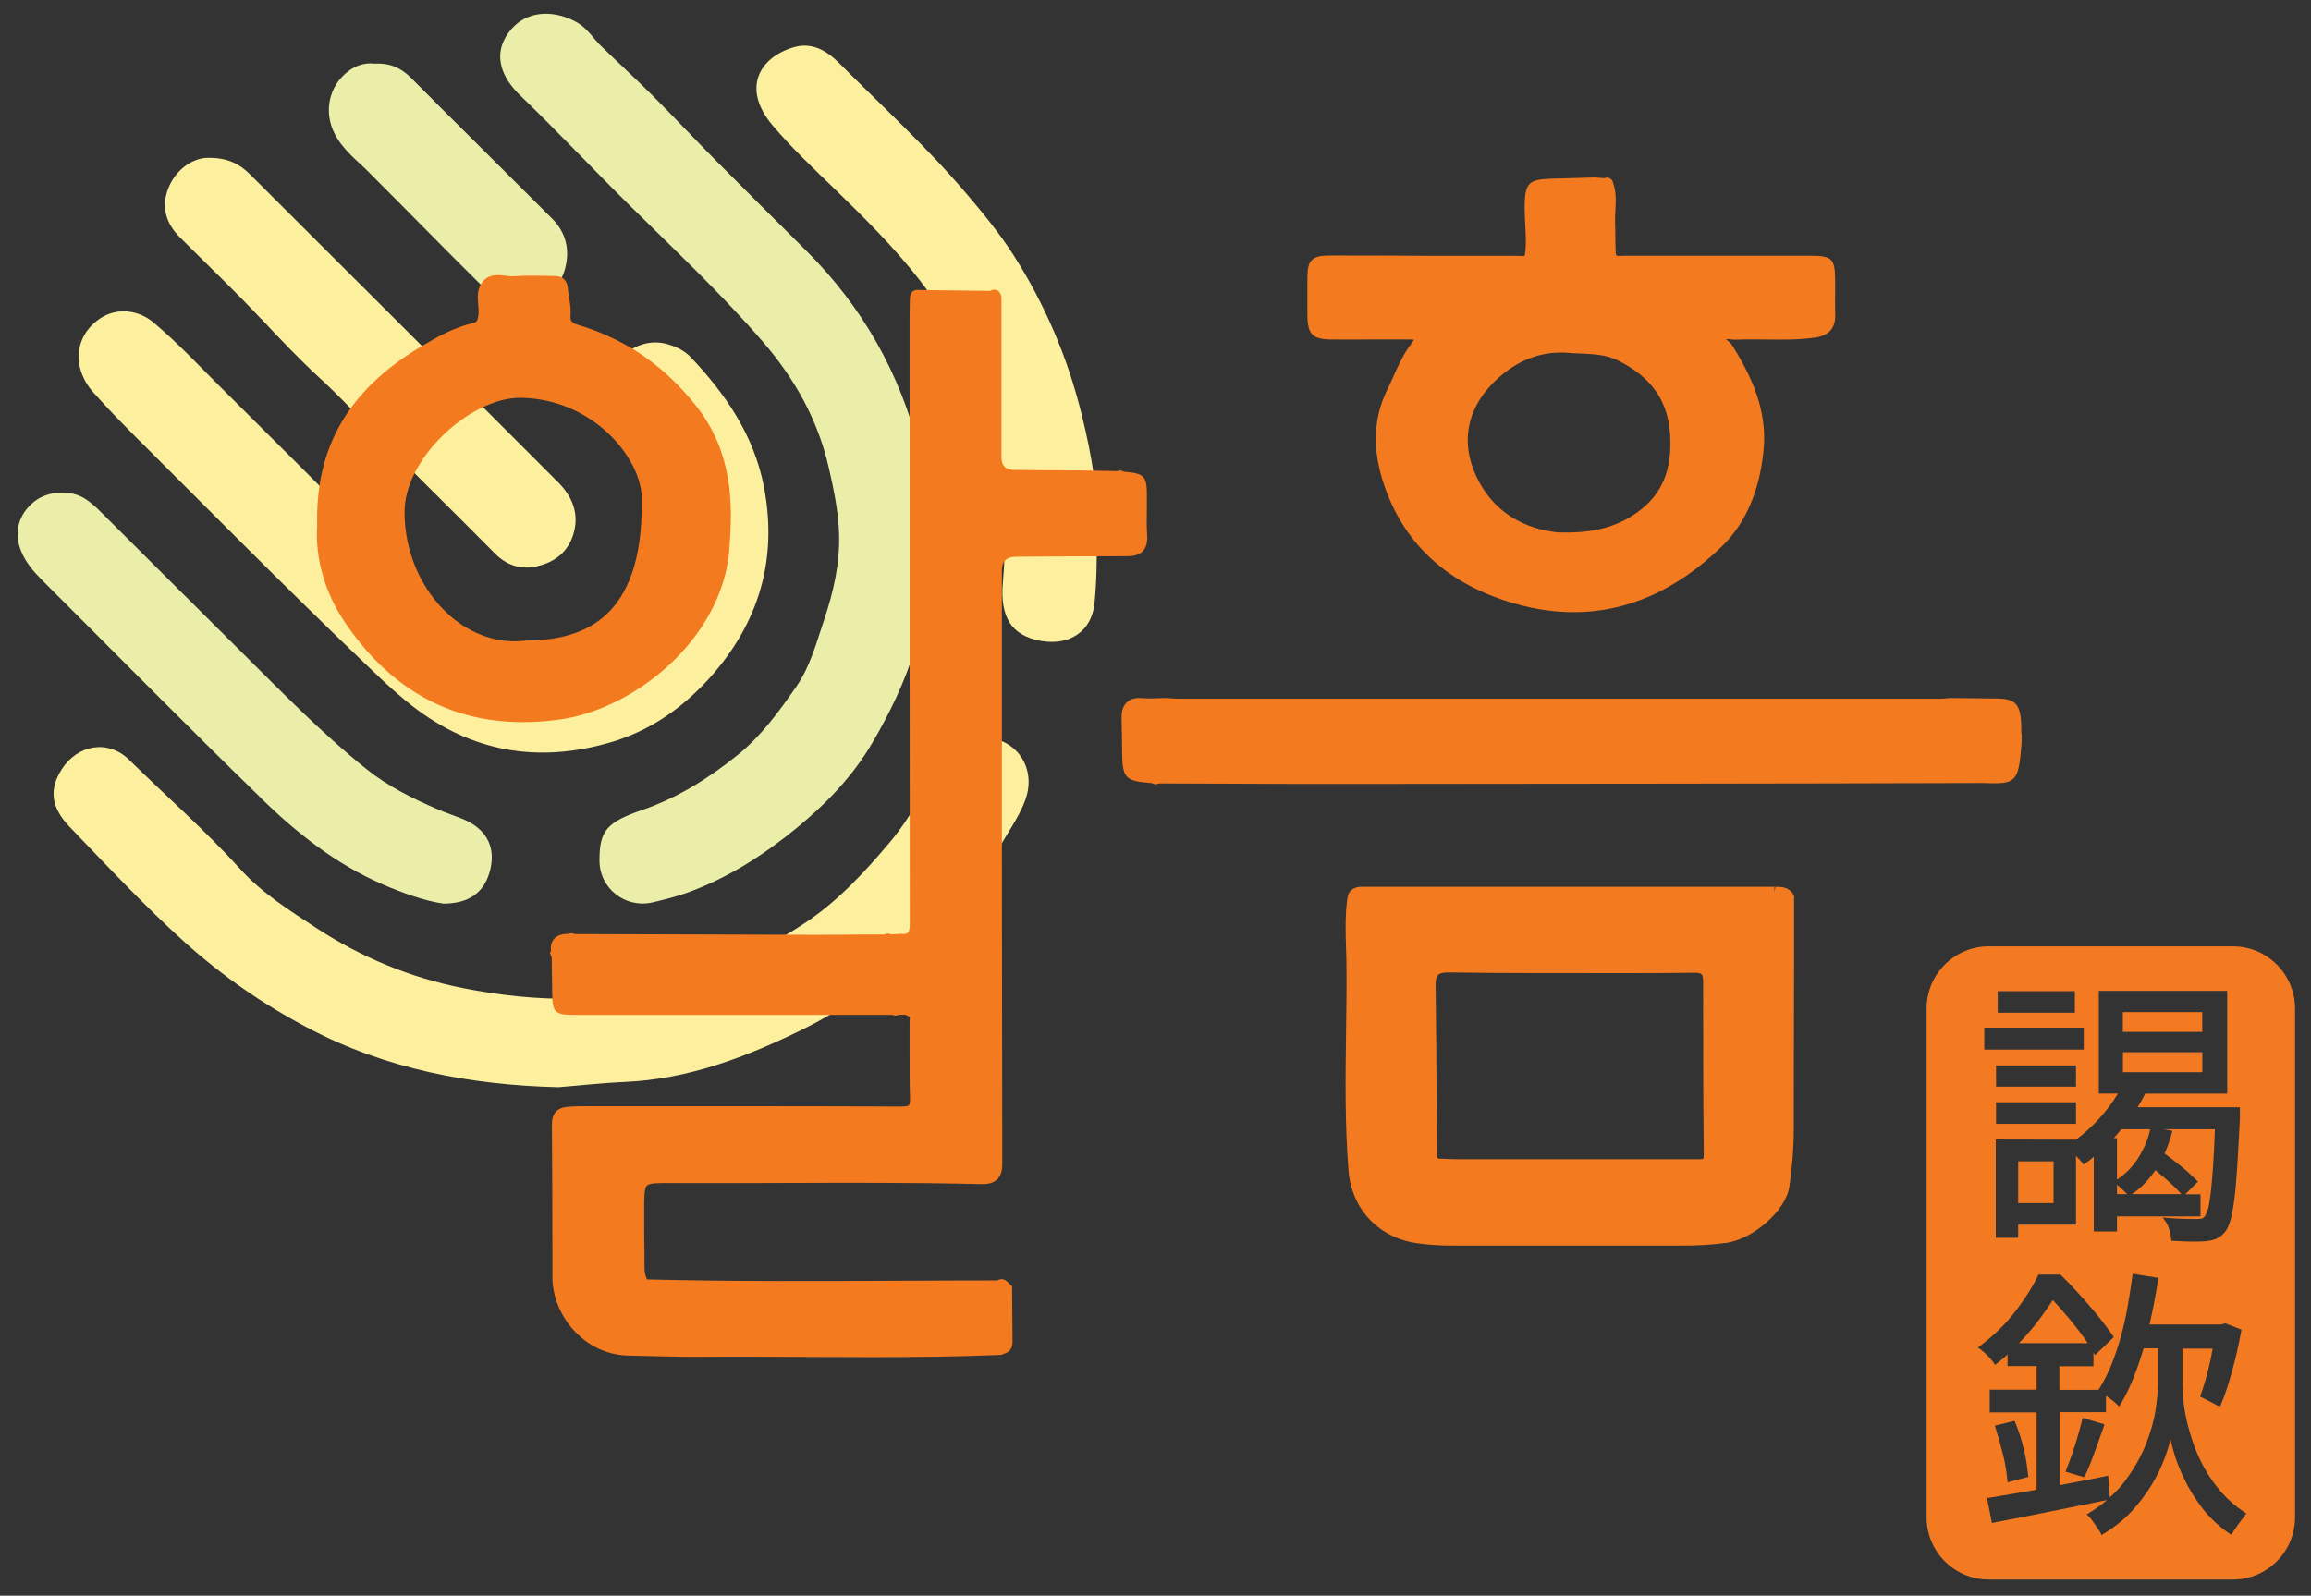 <?xml version="1.0" encoding="UTF-8"?>
<svg id="Layer_2" data-name="Layer 2" xmlns="http://www.w3.org/2000/svg" xmlns:xlink="http://www.w3.org/1999/xlink" viewBox="0 0 225.87 156">
  <rect x="0" y="0" width="225.87" height="156" fill="#333333" stroke="none"/>
  <defs>
    <style>
      .cls-1 {
        fill: #fcf09e;
      }

      .cls-2 {
        fill: #f47a21;
      }

      .cls-3 {
        fill: #f47a20;
      }

      .cls-4, .cls-5 {
        fill: none;
      }

      .cls-5 {
        clip-path: url(#clippath);
      }

      .cls-6 {
        fill: #ebeea8;
      }
    </style>
    <clipPath id="clippath">
      <rect class="cls-4" x="1.73" y="1.33" width="105.51" height="104.97"/>
    </clipPath>
  </defs>
  <g id="Layer_3" data-name="Layer 3">
    <g>
      <g class="cls-5">
        <path class="cls-1" d="m98.26,72.62c-1.88-.98-4.16-.34-5.63,1.47-2.08,2.58-3.44,5.61-5.6,8.18-2.5,2.97-5.09,5.79-8.32,7.94-3.56,2.38-7.46,4.13-11.51,5.51-7.22,2.46-14.6,2.33-21.95.88-5.1-1.01-9.9-2.98-14.29-5.85-2.64-1.73-5.34-3.42-7.45-5.76-3.43-3.79-7.26-7.15-10.89-10.71-2.07-2.02-5.05-1.48-6.6.95-1.25,1.97-1.02,3.73.78,5.6,3.71,3.86,7.35,7.77,11.33,11.35,3.63,3.26,7.61,6.01,11.9,8.28,7.67,4.06,15.95,5.62,24.55,5.83,2.14-.17,4.28-.42,6.43-.51,6.28-.26,12-2.47,17.5-5.17,5.79-2.85,10.65-7.01,14.88-11.86,1.43-1.64,3.01-3.21,3.95-5.21.88-1.88,2.25-3.5,2.92-5.47.76-2.23-.1-4.45-2-5.45"/>
        <path class="cls-6" d="m50.68,9.17c3.7,3.56,7.21,7.3,10.86,10.91,4.39,4.34,8.89,8.57,12.95,13.25,3.17,3.66,5.44,7.69,6.51,12.38.49,2.13.94,4.28,1.01,6.47.09,2.93-.56,5.74-1.49,8.5-.75,2.23-1.35,4.53-2.73,6.5-1.68,2.41-3.38,4.77-5.72,6.65-2.84,2.28-5.87,4.18-9.31,5.36-3.42,1.18-4.18,1.99-4.17,4.93,0,2.75,2.54,4.73,5.24,4.09,1.13-.27,2.26-.55,3.35-.94,3.98-1.44,7.48-3.69,10.74-6.37,2.88-2.37,5.43-5.03,7.31-8.23,3.57-6.05,5.93-12.49,5.5-19.68-.06-3-.15-6.03-.88-8.97-1.87-7.52-5.56-14.04-11.06-19.52-2.88-2.87-5.77-5.73-8.64-8.62-2.12-2.14-4.19-4.35-6.32-6.49-1.67-1.67-3.41-3.26-5.09-4.9-.77-.75-1.32-1.69-2.28-2.26-1.96-1.16-5.03-1.53-6.84,1.08-1.19,1.72-.97,3.75.97,5.77.03.03.06.06.09.09"/>
        <path class="cls-1" d="m13.65,43.1c7.04,7.03,14.04,14.11,21.22,21,1.77,1.69,3.49,3.41,5.43,4.92,5.84,4.54,12.33,5.6,19.33,3.57,3.82-1.1,7.03-3.33,9.7-6.28,4.85-5.39,6.72-11.67,5.32-18.79-.97-4.94-3.71-8.98-7.12-12.58-.64-.68-1.48-1.07-2.37-1.31-2.76-.76-5.65,1.48-5.59,4.34.04,1.81,1.17,3.08,2.32,4.25,2.59,2.64,4.1,5.68,3.94,9.45-.14,2.42-.12,4.91-1.83,6.92-1.82,2.14-3.87,3.85-6.64,4.82-4.67,1.62-9.98.56-13.42-3-2.61-2.71-5.23-5.4-7.88-8.07-4.71-4.74-9.44-9.47-14.18-14.17-2.27-2.24-4.43-4.59-6.89-6.65-1.5-1.26-3.54-1.43-5.09-.46-2.59,1.63-2.97,4.83-.79,7.29,1.45,1.64,2.99,3.2,4.53,4.75"/>
        <path class="cls-1" d="m105.73,40.57c-1.37-5.6-3.6-10.82-6.69-15.66-1.38-2.15-3.01-4.13-4.68-6.09-3.83-4.5-8.18-8.47-12.33-12.64-1.17-1.18-2.62-2.11-4.47-1.56-3.4,1.02-5.06,4.06-2.07,7.61,1.92,2.28,4.11,4.32,6.24,6.39,2.86,2.78,5.66,5.57,8.11,8.71,3.17,4.07,5.33,8.64,6.93,13.5.78,2.37,1.03,4.82,1.25,7.3.25,2.94.26,5.85,0,8.78-.3,3.41.82,5.22,3.68,5.74,2.86.52,5-.96,5.27-3.64.22-2.15.24-4.29.23-6.85.21-3.68-.5-7.65-1.47-11.6"/>
        <path class="cls-6" d="m25.44,77.97c3.5,3.42,7.34,6.48,11.89,8.46,2.05.89,4.16,1.64,6,1.91,2.46,0,3.9-1.04,4.49-2.97.72-2.35-.14-4.23-2.43-5.23-.84-.36-1.71-.63-2.55-.99-2.48-1.06-4.89-2.26-7.01-3.95-4.44-3.56-8.38-7.64-12.41-11.64-4.6-4.56-9.18-9.14-13.77-13.71-.38-.38-.8-.73-1.24-1.03-1.44-.99-3.76-.86-5.11.25-1.5,1.23-1.97,2.99-1.24,4.8.44,1.09,1.19,1.98,2.02,2.81,7.11,7.1,14.16,14.26,21.36,21.27"/>
        <path class="cls-1" d="m25.52,31.16c1.87,2,3.75,3.98,5.75,5.82,1.62,1.48,3.13,3.08,4.65,4.64,4.11,4.21,8.33,8.33,12.47,12.51,1.03,1.04,2.35,1.56,3.85,1.28,1.79-.34,3.17-1.29,3.76-3.06.67-2.02-.02-3.77-1.45-5.2-10.02-10.05-20.06-20.07-30.1-30.09-.99-.99-2.17-1.66-4.13-1.63-1.42,0-3.12,1.09-3.86,2.95-.72,1.8-.27,3.42,1.08,4.78,2.66,2.67,5.4,5.26,7.97,8.01"/>
        <path class="cls-6" d="m36.1,16.89c3.79,3.78,7.52,7.62,11.33,11.38.97.96,2.12,1.85,3.63,1.56,2.01-.39,3.58-1.46,4.15-3.5.51-1.82.15-3.55-1.23-4.94-4.6-4.61-9.24-9.18-13.83-13.8-.98-.98-2.09-1.45-3.55-1.37-.86-.1-1.73.13-2.49.69-1.97,1.44-2.52,4.02-1.38,6.21.81,1.55,2.18,2.58,3.38,3.77"/>
      </g>
      <g>
        <path class="cls-3" d="m111.7,53.87c.33-.35.46-.86.42-1.54-.06-.88-.04-1.79-.03-2.67v-.92c.03-2.19-.16-2.46-2.27-2.63-.12-.08-.24-.11-.31-.11-.07,0-.19,0-.31.06l-3.54-.07c-2.19,0-4.38-.02-6.57-.05q-1.21-.02-1.21-1.22c0-3.69,0-7.38,0-11.06v-4.43c0-.41-.14-.69-.4-.83-.22-.12-.46-.1-.73.04l-6.95-.09c-.26-.04-.44.04-.55.11-.12.08-.26.24-.31.59l-.02.52c-.01.37-.02.74-.02,1.1v6.27c0,17.77,0,35.53.02,53.3,0,.53-.06.84-.2.96-.14.12-.44.12-.68.1l-.96.05c-.13-.07-.23-.08-.32-.08-.07,0-.19.02-.31.09h-2.02c-1.55.02-3.09.03-4.64.03-5.67-.01-11.33-.03-17-.05l-6.62-.02c-.1-.06-.2-.08-.28-.08-.08,0-.19,0-.31.06-.66-.01-1.13.15-1.43.49-.26.3-.36.71-.3,1.22l-.11.11.11.31c.02.05.04.1.07.16l.05,3.47c.02,1.94.25,2.16,2.21,2.16h31.05c.11.05.22.07.3.07.11,0,.2-.02.31-.08h.67s.37.19.37.19h.05c0,.05,0,.1-.01.15-.01.1-.02.2-.02.29,0,.88,0,1.76,0,2.64,0,1.58-.01,3.22.04,4.83.02.5-.05.68-.11.74-.06.06-.21.13-.75.13-8.47-.04-16.95-.03-25.43-.03h-5.84c-.43,0-.85.02-1.28.05-1.07.07-1.6.66-1.59,1.77.04,4,.04,8.01.05,12.02v2.89c.01,3.63,3.02,7.57,7.47,7.65.74.01,1.48.03,2.23.05,1.56.04,3.17.08,4.76.07,3.41-.03,6.88,0,10.23.01,2.17.01,4.36.02,6.57.02,4.19,0,8.42-.04,12.61-.22l.48-.19c.41-.18.62-.54.62-1.1l-.04-5.41-.47-.45c-.18-.18-.36-.24-.5-.25-.12,0-.29,0-.47.12-3.19,0-6.38.02-9.56.03-8.09.04-16.47.08-24.7-.13-.16-.42-.23-.77-.23-1.12,0-.88,0-1.76-.02-2.64,0-1.03-.02-2.05-.01-3.08,0-1.26.01-2.1.27-2.34.26-.25,1.15-.25,2.39-.24,3.5.02,7,0,10.5-.01,6.48-.02,13.18-.05,19.77.11.51.01,1.13-.03,1.57-.46.34-.33.5-.82.5-1.54-.04-16.96-.04-33.92-.04-50.88v-7.1q0-1.34,1.37-1.35c3.31-.02,6.63-.05,9.94-.05.3,0,.61,0,.91,0,.48,0,1.16-.06,1.6-.53Z"/>
        <path class="cls-3" d="m71.26,53.89c.42-4.72.32-9.71-3.21-14.19-3.13-3.97-6.93-6.57-11.62-7.96-.59-.18-.7-.44-.67-.8.05-.66-.04-1.27-.14-1.87-.05-.3-.09-.6-.12-.9-.06-.73-.5-1.17-1.18-1.18l-.92-.02c-1.03-.02-2.09-.04-3.14.04-.24.02-.51-.02-.81-.05-.73-.09-1.72-.22-2.36.69-.48.68-.41,1.46-.35,2.16.03.35.06.68.02.98-.07.57-.16.71-.54.8-1.84.42-3.46,1.33-5.1,2.31-7.1,4.26-10.32,9.85-10.12,17.53-.21,3.09.75,6.49,2.65,9.32,4.38,6.54,10.24,9.85,17.46,9.85,1.17,0,2.37-.09,3.61-.26,7.37-1.03,15.78-7.88,16.55-16.45Zm-8.54-5.2c.1,5.11-.97,8.85-3.17,11.1-1.86,1.9-4.5,2.82-8.14,2.83-2.63.34-5.28-.53-7.46-2.45-2.78-2.45-4.42-6.23-4.41-10.12,0-2.44,1.37-5.17,3.74-7.48,2.33-2.28,5.21-3.68,7.54-3.68.04,0,.08,0,.12,0,7.08.14,11.71,5.9,11.79,9.79Z"/>
        <path class="cls-3" d="m130.28,33.19c1.27.01,2.54,0,3.82,0,1.22,0,2.44,0,3.66,0,.21,0,.35.01.44.03-.04.07-.11.17-.21.31-.8,1.03-1.32,2.19-1.82,3.31-.19.43-.38.85-.59,1.27-1.4,2.85-1.48,5.96-.24,9.49,2.01,5.73,6.27,9.56,12.67,11.4,1.98.57,3.92.85,5.81.85,5.19,0,10.03-2.14,14.43-6.39,2.38-2.29,3.76-5.52,4.13-9.59.35-3.97-1.36-7.34-3.08-10.11-.12-.19-.28-.32-.42-.44-.07-.06-.17-.15-.19-.13.04-.06.29-.03.47-.01.17.02.33.03.49.03.97-.04,1.96-.03,2.92-.02,1.58.02,3.21.05,4.84-.19,1.38-.2,2.01-.94,1.96-2.32-.02-.68-.02-1.37-.01-2.05,0-.35,0-.69,0-1.04,0-2.35-.24-2.59-2.54-2.59-2.77,0-5.54,0-8.31,0-3.21,0-6.43,0-9.64,0-.09,0-.22,0-.33.01-.59.04-.59,0-.63-.27l-.03-1.14c0-.63-.01-1.26-.03-1.88-.01-.38.01-.76.03-1.14.05-.86.1-1.75-.21-2.66-.06-.33-.26-.46-.38-.51-.09-.04-.27-.08-.47.01l-.96-.07-4.22.12c-2.26.07-2.6.42-2.63,2.73,0,.59.03,1.18.06,1.77.06,1.05.12,2.05-.05,3.04,0,0,0,0,0,0-.12.03-.28.02-.48.01-.11,0-.21-.01-.31-.01h-8.14c-3.19-.02-6.37-.03-9.56-.03-1.17,0-1.87,0-2.31.44-.44.44-.44,1.13-.44,2.28v2.99c0,2.03.47,2.5,2.51,2.51Zm15.59,4.31c1.97-2.01,4.22-3.03,6.69-3.03.24,0,.48,0,.72.03.38.03.77.05,1.16.06,1.3.06,2.53.11,3.67.67,3.28,1.63,4.91,3.93,5.12,7.26.22,3.43-.78,5.83-3.13,7.54-2.09,1.52-4.42,2.13-7.81,2.02-2.14-.2-6.04-1.19-8.04-5.57-1.47-3.22-.89-6.41,1.62-8.98Z"/>
        <path class="cls-3" d="m175.3,87.48c-.46-.78-1.21-.79-1.78-.78l-.09.5v-.5c-13.31,0-26.61,0-39.92,0h-.17c-.44-.02-1.2-.04-1.58.77l-.08.4c-.22,1.63-.17,3.27-.12,4.86.02.6.04,1.19.04,1.79.02,2.14-.01,4.32-.04,6.43-.06,4.42-.12,9,.24,13.49.3,3.74,2.89,6.52,6.62,7.09,1.07.16,2.22.24,3.51.24h.04c7.52,0,15.04,0,22.56,0h.05c1.44,0,2.78-.08,4.11-.26,2.66-.35,5.84-3.16,6.19-5.46.29-1.94.44-3.86.44-5.73,0-5.59.02-11.18.03-16.77v-5.38s0-.6,0-.6l-.07-.11Zm-34.86,25.45l-.03-4.9c-.02-3.92-.04-7.84-.1-11.77,0-.46.07-.78.24-.94.18-.18.51-.26,1.06-.25,2.74.04,5.49.06,8.23.06h2.82c4.22.01,8.59.02,12.89-.03.4-.01.66.05.76.15s.15.35.15.77c-.01,5.3,0,10.83.06,16.92,0,.28-.06.34-.06.34,0,0-.05.05-.3.05-.4,0-.8,0-1.2,0h-.91s-6.43,0-6.43,0c-5,0-10,0-15.01,0-.48,0-.96-.02-1.44-.04l-.55-.02-.13-.06s-.05-.08-.05-.28Z"/>
        <path class="cls-3" d="m197.56,71.71c0-.41,0-.82-.03-1.23h0c-.13-1.68-.65-2.17-2.31-2.19-.86-.01-1.72-.02-2.58-.03l-2.05-.02-.37.03c-.24.02-.47.04-.71.04-24.74,0-49.48,0-74.22,0-.27,0-.54-.02-.82-.04l-.43-.03c-.26,0-.52,0-.78.02-.57.02-1.12.03-1.66-.01-.64-.05-1.13.09-1.47.41-.36.34-.53.85-.51,1.57l.02.88c.01.7.03,1.4.03,2.1.01,2.88.21,3.15,2.93,3.35.13.08.25.1.33.11,0,0,.01,0,.02,0,.08,0,.19-.02.31-.08l6.02.02c4.54.02,9.08.04,13.62.03,21.51-.02,40.92-.03,60.55-.09.42,0,.79,0,1.11.02,2.57.07,2.76-.39,3.03-4.03v-.31s0-.52,0-.52Z"/>
      </g>
      <path class="cls-2" d="m215.25,102.87h-7.76v1.95h7.76v-1.95Zm-6.89,13.87h4.84c-.3-.35-.71-.76-1.2-1.2-.44-.39-.89-.77-1.34-1.14-.3.44-.64.86-1,1.25-.4.42-.83.78-1.3,1.09Zm-1.45-.92v.92h.99c-.14-.14-.3-.29-.49-.48-.18-.17-.34-.31-.5-.44Zm0-.5c.41-.27.8-.59,1.15-.94.37-.38.69-.79.96-1.23.27-.44.51-.9.71-1.37.19-.46.33-.93.42-1.38h-2.81c-.18.21-.35.41-.53.62-.07.08-.15.17-.22.25h.32v4.06Zm-9.66,2.3h3.46v-4.08h-3.46v4.08Zm17.99-18.67h-7.76v1.93h7.76v-1.93Zm2.99-6.43h-23.85c-3.36,0-6.08,2.72-6.08,6.08v49.74c0,3.36,2.72,6.08,6.08,6.08h23.85c3.36,0,6.08-2.72,6.08-6.08v-49.74c0-3.36-2.72-6.08-6.08-6.08Zm-13.1,14.4v-10.05h12.55v10.05h-8.02c-.13.27-.27.54-.42.8-.1.18-.21.36-.32.53h10v1.11c-.09,1.87-.18,3.44-.26,4.73-.08,1.29-.18,2.37-.29,3.22-.11.85-.24,1.53-.38,2.01-.15.51-.32.88-.52,1.12-.26.3-.53.52-.82.65-.28.13-.62.21-1.03.25-.28.03-.63.04-1.06.04-.1,0-.21,0-.33,0-.57,0-1.17-.03-1.81-.07h-.21s-.01-.22-.01-.22c-.02-.25-.07-.54-.17-.86-.09-.31-.21-.58-.36-.79l-.29-.41.5.04c.63.05,1.21.09,1.73.09.96.02,1.36.04,1.6-.03.08-.02.17-.09.27-.2.07-.08.18-.27.31-.7.11-.37.2-.9.28-1.59.08-.69.16-1.55.23-2.63.07-1,.13-2.21.18-3.61h-4.97l.82.15-.07.25c-.09.35-.21.71-.33,1.06-.11.3-.23.6-.37.91.24.18.49.37.75.57.31.24.61.47.89.7.29.23.55.46.8.69.25.23.46.44.65.62l.17.17-1.24,1.24h1.49v2.16h-8.16v1.47h-2.27v-7.3c-.07.06-.14.11-.2.17-.19.16-.39.31-.6.46l-.19.14-.14-.19c-.1-.14-.25-.3-.43-.48-.06-.06-.12-.12-.18-.18v6.72h-5.65v1.28h-2.19v-9.61l7.84.02c.79-.59,1.54-1.27,2.24-2.03.71-.78,1.33-1.61,1.86-2.48h-1.87Zm-2.23.84v2.11h-7.81v-2.11h7.81Zm-7.81-1.52v-2.08h7.81v2.08h-7.81Zm.16-9.34h7.54v2.11h-7.54v-2.11Zm-1.31,3.57h9.72v2.14h-9.72v-2.14Zm25.5,47.69c-.17.19-.39.46-.64.81-.25.35-.45.64-.59.87l-.13.21-.2-.14c-1.03-.7-1.92-1.54-2.65-2.49-.72-.95-1.32-1.92-1.78-2.9-.47-.98-.83-1.93-1.06-2.81-.1-.36-.18-.69-.25-1-.08.32-.18.67-.29,1.04-.27.88-.67,1.82-1.19,2.79-.53.97-1.2,1.93-2.02,2.88-.82.95-1.84,1.8-3.02,2.52l-.22.13-.11-.23c-.05-.1-.12-.22-.22-.35-.1-.14-.2-.29-.31-.45-.11-.15-.22-.3-.32-.45-.1-.14-.19-.24-.28-.33l-.21-.21.26-.16c.63-.38,1.2-.8,1.73-1.24-.95.19-1.91.39-2.87.58l-2.92.59c-.95.19-1.87.37-2.76.55-.89.17-1.72.33-2.48.48l-.23.04-.47-2.43.24-.04c.67-.11,1.41-.23,2.22-.37.75-.13,1.54-.26,2.38-.41v-7.56h-4.58v-2.22h4.58v-2.31h-2.84v-1.13c-.32.3-.66.59-1.01.86l-.2.16-.14-.21c-.14-.21-.34-.44-.6-.7-.26-.26-.49-.46-.68-.6l-.26-.19.25-.19c1.34-1.02,2.49-2.15,3.42-3.36.93-1.22,1.67-2.38,2.18-3.45l.06-.13h2.15l.07.07c.46.44.93.93,1.4,1.44.47.52.94,1.04,1.39,1.56.45.52.88,1.03,1.26,1.53.38.49.72.95.99,1.35l.11.16-1.83,1.76-.16-.25v1.34h-3.33v2.31h3.82l.05-.08c.43-.66.81-1.41,1.15-2.22.34-.82.65-1.72.92-2.66.27-.95.5-1.95.69-2.98.19-1.04.36-2.1.5-3.17l.03-.24,2.52.4-.04.23c-.13.8-.26,1.59-.41,2.35-.13.66-.27,1.32-.42,1.98h7l.4-.12,1.59.62-.04.19c-.11.6-.24,1.24-.38,1.88-.15.65-.31,1.3-.48,1.91-.17.62-.35,1.22-.53,1.78-.18.57-.38,1.09-.58,1.55l-.1.23-1.94-1,.07-.2c.23-.63.46-1.37.67-2.2.19-.75.36-1.51.49-2.28h-2.95v3.58c0,.36.03.84.08,1.42.05.58.16,1.25.32,1.97.16.73.39,1.51.67,2.33.29.82.66,1.64,1.1,2.43.44.79.99,1.56,1.62,2.29h0c.63.72,1.38,1.38,2.23,1.95l.23.15-.19.2Zm-24.45-8.79l1.91-.46.08.19c.17.41.32.84.46,1.27.14.44.26.89.37,1.34.11.45.2.89.26,1.32.06.42.11.81.15,1.16l.02.2-2.02.53-.03-.27c-.03-.34-.08-.72-.15-1.13-.06-.42-.15-.84-.26-1.27-.11-.44-.23-.89-.35-1.33-.13-.44-.25-.87-.38-1.29l-.07-.24Zm8.85-8.37c-.31-.45-.66-.91-1.03-1.38-.37-.47-.77-.95-1.17-1.41-.33-.38-.67-.75-1-1.11-.44.67-.94,1.39-1.5,2.12-.53.69-1.14,1.4-1.81,2.09h6.72c-.07-.1-.14-.2-.22-.31Zm4.7,3.67c-.38.94-.8,1.81-1.26,2.58l-.16.26-.21-.21c-.18-.17-.43-.39-.77-.63-.11-.08-.21-.15-.31-.21v1.6h-4.53v7.14c.69-.13,1.39-.26,2.09-.4.8-.15,1.6-.31,2.4-.48l.26-.05.16,2.12c.57-.51,1.07-1.05,1.5-1.62.88-1.2,1.57-2.41,2.04-3.61.47-1.21.79-2.34.94-3.37.15-1.04.23-1.85.23-2.39v-3.58h-1.41c-.3,1.02-.63,1.98-.98,2.86Zm-2.93,4.83c-.29.82-.59,1.66-.9,2.51-.31.86-.62,1.61-.91,2.23l-.09.18-1.83-.54.09-.24c.13-.33.26-.69.41-1.09.14-.4.28-.81.42-1.24.14-.43.26-.86.38-1.28.12-.41.22-.8.31-1.17l.06-.24,2.14.63-.08.23Z"/>
    </g>
    <rect class="cls-4" width="225.87" height="156"/>
  </g>
</svg>